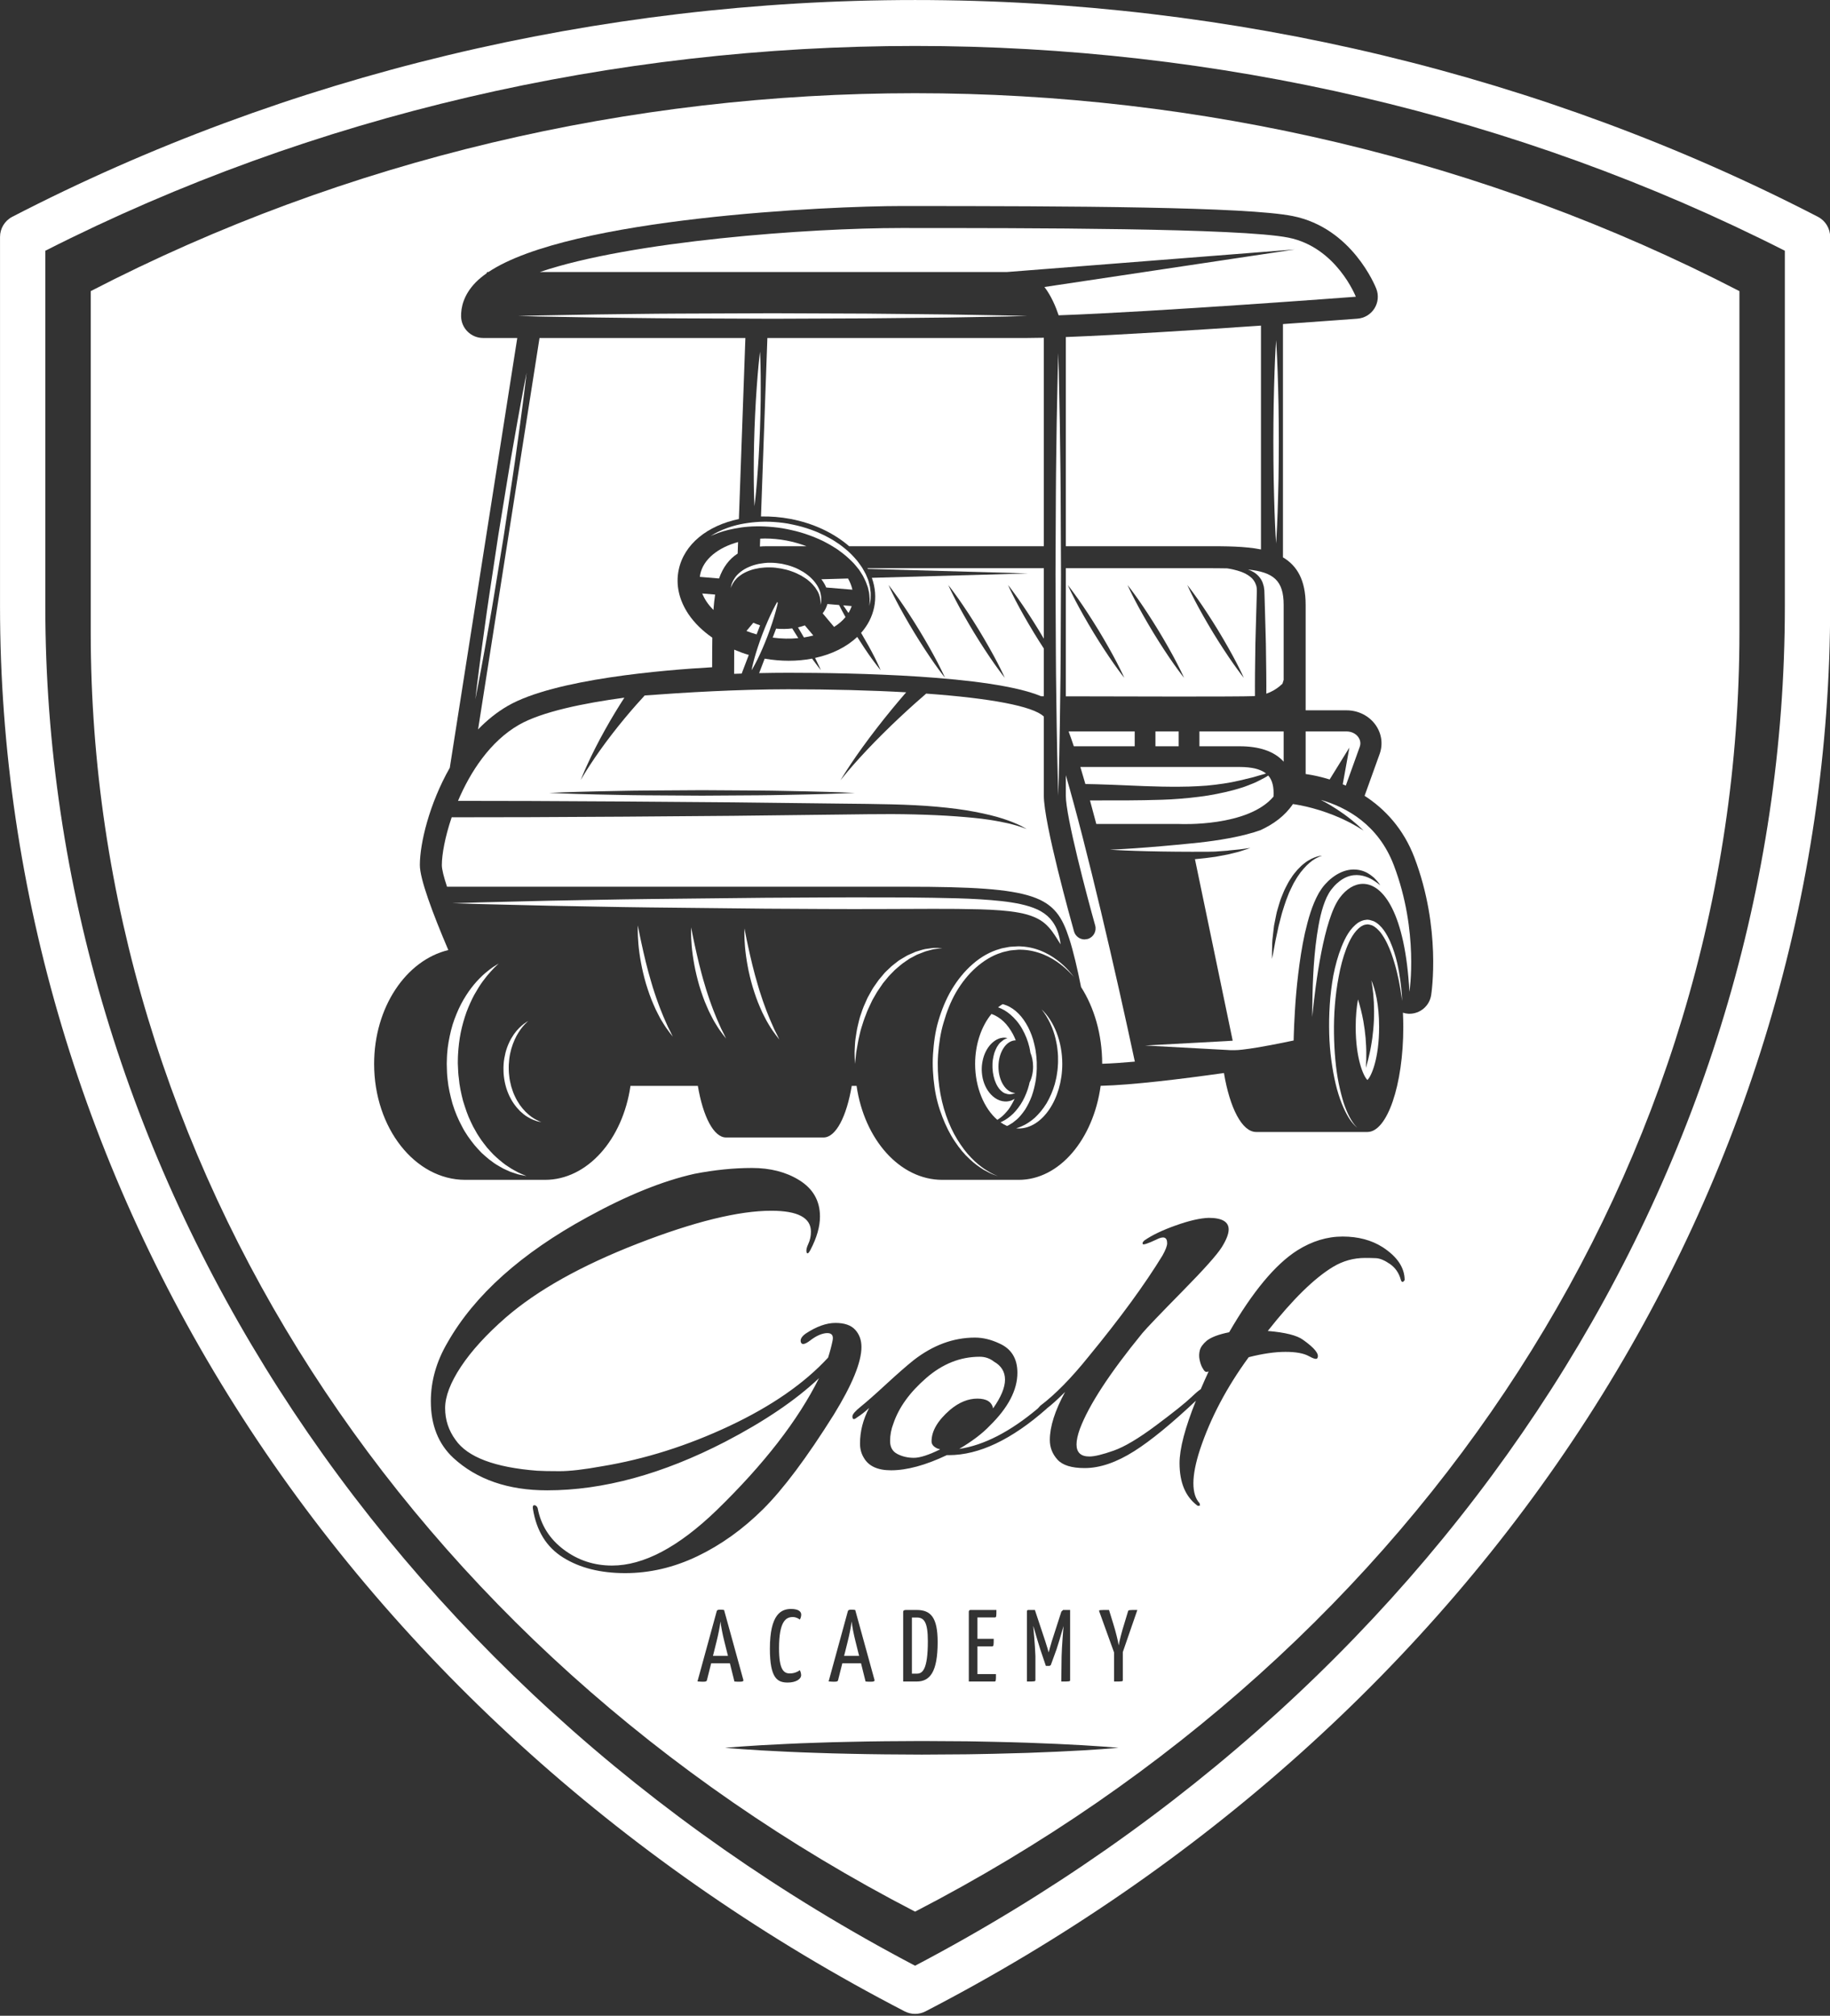 <?xml version="1.0" encoding="UTF-8" standalone="no"?>
<!DOCTYPE svg PUBLIC "-//W3C//DTD SVG 1.1//EN" "http://www.w3.org/Graphics/SVG/1.1/DTD/svg11.dtd">
<svg width="100%" height="100%" viewBox="0 0 473 521" version="1.1" xmlns="http://www.w3.org/2000/svg" xmlns:xlink="http://www.w3.org/1999/xlink" xml:space="preserve" xmlns:serif="http://www.serif.com/" style="fill-rule:evenodd;clip-rule:evenodd;stroke-linejoin:round;stroke-miterlimit:1.414;">
    <rect x="0" y="0" width="473" height="521" fill="#333333" stroke="none"/>
    <g transform="matrix(1,0,0,1,-74.975,-68.121)">
        <g transform="matrix(4.167,0,0,4.167,0,0)">
            <path d="M79.591,103.704C80.083,103.005 80.331,102.411 80.331,101.923C80.331,101.437 80.104,101.063 79.65,100.806C79.394,100.603 79.099,100.501 78.763,100.501C77.559,100.501 76.451,100.942 75.436,101.827C74.419,102.71 73.744,103.649 73.408,104.644C73.27,104.994 73.203,105.358 73.203,105.734C73.203,106.112 73.355,106.379 73.66,106.535C73.965,106.692 74.305,106.77 74.681,106.77C75.055,106.77 75.599,106.595 76.308,106.245L76.129,106.189C75.893,106.08 75.775,105.934 75.775,105.748C75.775,105.104 76.16,104.451 76.929,103.788C77.48,103.328 78.043,103.098 78.615,103.098C79.186,103.098 79.512,103.3 79.591,103.704Z" style="fill:white;fill-rule:nonzero;"/>
        </g>
        <g transform="matrix(4.167,0,0,4.167,0,0)">
            <path d="M92.329,50.227L92.827,50.227C94.031,50.227 95.21,50.227 96.208,50.428L96.208,36.544C92.332,36.811 87.414,37.126 84.103,37.253L84.103,50.228L91.775,50.228L92.329,50.227Z" style="fill:white;fill-rule:nonzero;"/>
        </g>
        <g transform="matrix(4.167,0,0,4.167,0,0)">
            <path d="M65.443,49.75C65.343,49.75 65.244,49.754 65.146,49.759L65.128,50.246C65.255,50.235 65.384,50.228 65.518,50.228L68.015,50.228C67.623,50.078 67.207,49.957 66.772,49.875C66.322,49.791 65.875,49.75 65.443,49.75Z" style="fill:white;fill-rule:nonzero;"/>
        </g>
        <g transform="matrix(4.167,0,0,4.167,0,0)">
            <path d="M63.748,50.684L63.773,49.969C62.534,50.311 61.618,51.031 61.424,51.978L61.404,52.129L62.593,52.229C62.837,51.534 63.223,51.018 63.748,50.684Z" style="fill:white;fill-rule:nonzero;"/>
        </g>
        <g transform="matrix(4.167,0,0,4.167,0,0)">
            <path d="M74.864,116.676L74.556,116.676L74.556,120.157L74.864,120.157C75.211,120.157 75.545,119.91 75.545,118.147C75.545,116.975 75.318,116.676 74.864,116.676Z" style="fill:white;fill-rule:nonzero;"/>
        </g>
        <g transform="matrix(4.167,0,0,4.167,0,0)">
            <path d="M47.646,61.591C48.194,61.025 48.807,60.523 49.492,60.128C52.393,58.457 59.205,57.901 62.165,57.735C62.166,57.056 62.168,56.45 62.177,55.901C61.576,55.482 61.067,54.992 60.699,54.444C60.111,53.569 59.9,52.622 60.088,51.705C60.417,50.095 61.881,48.944 63.824,48.541L64.227,37.311L51.458,37.311L47.646,61.591Z" style="fill:white;fill-rule:nonzero;"/>
        </g>
        <g transform="matrix(4.167,0,0,4.167,0,0)">
            <path d="M70.352,119.054L71.281,119.054L71.054,118.141C70.947,117.716 70.847,117.222 70.82,116.918C70.78,117.222 70.686,117.716 70.579,118.141L70.352,119.054Z" style="fill:white;fill-rule:nonzero;"/>
        </g>
        <g transform="matrix(4.167,0,0,4.167,0,0)">
            <path d="M82.739,37.297C82.358,37.306 82.014,37.311 81.716,37.311L65.591,37.311L65.195,48.383C65.784,48.369 66.398,48.417 67.024,48.535C68.44,48.801 69.718,49.409 70.663,50.228L82.739,50.228L82.739,37.297Z" style="fill:white;fill-rule:nonzero;"/>
        </g>
        <g transform="matrix(4.167,0,0,4.167,0,0)">
            <path d="M45.801,75.276C44.809,72.949 44.035,70.861 44.035,70.005C44.035,68.655 44.622,66.202 45.892,63.97L50.078,37.311L47.957,37.311C47.215,37.311 46.609,36.718 46.593,35.977C46.582,35.446 46.73,34.648 47.503,33.858C47.693,33.665 47.918,33.479 48.172,33.301L48.212,33.219L48.292,33.219C53.343,29.842 69.542,29.127 73.873,29.127C84.596,29.127 95.305,29.175 98.181,29.75C101.855,30.485 103.303,34.105 103.362,34.259C103.519,34.662 103.476,35.115 103.245,35.481C103.015,35.846 102.625,36.081 102.194,36.114C101.977,36.13 100.119,36.27 97.572,36.449L97.572,50.918C98.437,51.43 98.979,52.317 98.979,53.865L98.979,60.406L101.519,60.406C102.245,60.406 102.919,60.748 103.321,61.319C103.696,61.853 103.786,62.507 103.568,63.115L102.635,65.709C103.929,66.546 105.059,67.784 105.725,69.535C107.397,73.938 106.789,77.911 106.763,78.078C106.656,78.743 106.082,79.227 105.416,79.227L105.344,79.225C105.228,79.219 105.119,79.194 105.013,79.161C105.026,79.452 105.036,79.746 105.036,80.048C105.036,83.645 104.039,86.56 102.81,86.56L95.91,86.56C95.031,86.56 94.273,85.066 93.911,82.902C91.234,83.281 88.2,83.649 86.264,83.697C85.806,87.018 83.706,89.529 81.18,89.529L76.444,89.529C73.802,89.529 71.605,87.021 71.124,83.702L70.824,83.702C70.506,85.595 69.843,86.901 69.073,86.901L63.03,86.901C62.26,86.901 61.597,85.595 61.279,83.702L57.099,83.702C56.62,87.021 54.429,89.529 51.795,89.529L46.854,89.529C43.731,89.529 41.199,86.31 41.199,82.338C41.199,78.824 43.182,75.904 45.801,75.276ZM105.017,95.862C104.947,95.862 104.902,95.817 104.882,95.724C104.764,95.301 104.539,94.976 104.203,94.744C103.867,94.514 103.577,94.394 103.331,94.386C103.084,94.375 102.861,94.372 102.665,94.372C101.956,94.372 101.294,94.557 100.683,94.923C99.519,95.624 98.168,96.948 96.63,98.901C97.714,98.992 98.445,99.175 98.819,99.452C99.547,99.969 99.844,100.344 99.706,100.585C99.667,100.676 99.488,100.635 99.173,100.461C98.857,100.286 98.376,100.198 97.725,100.198C97.074,100.198 96.313,100.308 95.447,100.529C94.086,102.389 93.08,104.294 92.429,106.245C92.152,107.093 92.016,107.793 92.016,108.344C92.016,108.897 92.144,109.312 92.4,109.586L92.429,109.725L92.311,109.753L92.252,109.725C91.522,109.173 91.157,108.299 91.157,107.101C91.157,106.204 91.496,104.914 92.172,103.229C90.651,104.66 89.374,105.706 88.347,106.356C87.242,107.056 86.217,107.406 85.272,107.406C84.462,107.406 83.9,107.231 83.585,106.881C83.268,106.531 83.111,106.127 83.111,105.665C83.111,104.837 83.427,103.843 84.057,102.684C83.579,103.161 83.202,103.501 82.924,103.707L82.904,103.733C80.734,105.646 78.714,106.604 76.841,106.604L76.721,106.604C75.401,107.231 74.246,107.544 73.262,107.544C72.432,107.544 71.871,107.286 71.576,106.77C71.417,106.513 71.337,106.218 71.337,105.887C71.337,105.132 71.524,104.396 71.901,103.678C71.643,103.916 71.397,104.109 71.161,104.258C70.963,104.422 70.866,104.404 70.866,104.203C70.866,104.072 71.039,103.871 71.382,103.595C71.728,103.318 72.255,102.854 72.964,102.199C73.674,101.546 74.238,101.054 74.651,100.723C75.855,99.784 77.126,99.313 78.466,99.313C78.96,99.313 79.463,99.434 79.975,99.674C80.726,100.005 81.1,100.613 81.1,101.496C81.1,102.563 80.528,103.66 79.383,104.782C78.93,105.26 78.299,105.74 77.49,106.218C79.025,105.99 80.651,105.15 82.364,103.712L82.52,103.54C83.447,102.84 84.441,101.827 85.507,100.501C87.46,98.128 88.987,96.037 90.092,94.233C90.289,93.883 90.389,93.625 90.389,93.46C90.389,93.074 90.161,93 89.707,93.239C89.195,93.478 88.918,93.57 88.879,93.515C88.839,93.46 88.869,93.387 88.969,93.293C89.441,92.962 90.092,92.651 90.921,92.356C91.749,92.061 92.429,91.904 92.961,91.886C93.789,91.886 94.204,92.126 94.204,92.604C94.204,92.881 94.062,93.249 93.775,93.708C93.488,94.168 92.67,95.085 91.32,96.456C89.97,97.829 89.146,98.689 88.849,99.039C86.819,101.524 85.528,103.503 84.975,104.976C84.836,105.362 84.767,105.683 84.767,105.941C84.767,106.438 85.033,106.688 85.566,106.688C85.881,106.688 86.38,106.568 87.061,106.328C87.741,106.09 88.623,105.565 89.707,104.754C90.792,103.944 91.522,103.36 91.898,103.001C92.164,102.746 92.354,102.586 92.471,102.516C92.623,102.162 92.783,101.797 92.961,101.412C92.862,101.451 92.789,101.451 92.74,101.412C92.691,101.376 92.632,101.294 92.563,101.164C92.494,101.036 92.439,100.875 92.4,100.68C92.359,100.487 92.366,100.294 92.415,100.1C92.463,99.908 92.607,99.71 92.843,99.507C93.12,99.288 93.584,99.112 94.234,98.982C95.693,96.46 97.102,94.768 98.463,93.902C99.37,93.332 100.308,93.045 101.274,93.045C102.24,93.045 103.068,93.267 103.76,93.708C104.666,94.298 105.12,94.979 105.12,95.752L105.017,95.862ZM87.638,118.819L87.638,120.544C87.638,120.645 87.645,120.645 87.096,120.645L87.096,118.845L86.174,116.29C86.147,116.207 86.161,116.207 86.782,116.207L87.05,117.076C87.183,117.488 87.364,118.223 87.384,118.407C87.404,118.223 87.591,117.481 87.725,117.076L87.959,116.302C87.985,116.207 87.992,116.207 88.54,116.207L87.638,118.819ZM83.527,118.648L83.172,119.624L83.099,119.675L82.865,119.675L82.518,118.648C82.471,118.515 82.231,117.704 82.09,117.215L82.083,117.222C82.083,117.222 82.197,118.401 82.217,119.067L82.217,120.544C82.217,120.645 82.19,120.645 81.689,120.645L81.689,116.309C81.689,116.214 81.736,116.207 81.796,116.207L82.184,116.207L82.825,118.135C82.912,118.388 83.039,118.838 83.039,118.838C83.039,118.838 83.159,118.388 83.232,118.154L83.827,116.309L83.934,116.207L84.369,116.207L84.369,120.544C84.369,120.645 84.369,120.645 83.821,120.645L83.841,119.092C83.854,118.483 83.948,117.368 83.961,117.203C83.827,117.685 83.58,118.509 83.527,118.648ZM79.63,117.995C79.63,118.382 79.63,118.464 79.529,118.464L78.621,118.464L78.621,120.183L79.77,120.183C79.77,120.613 79.77,120.645 79.663,120.645L78.086,120.645L78.086,116.309C78.086,116.309 78.086,116.207 78.193,116.207L79.797,116.207C79.797,116.62 79.797,116.67 79.696,116.67L78.621,116.67L78.621,117.995L79.63,117.995ZM74.015,120.645L74.015,116.328C74.015,116.252 74.055,116.207 74.195,116.207L74.851,116.207C75.719,116.207 76.153,116.658 76.153,118.198C76.153,120.062 75.672,120.645 74.851,120.645L74.015,120.645ZM83.556,124.998C82.412,125.053 81.078,125.098 79.648,125.128C78.933,125.138 78.194,125.163 77.444,125.163C76.693,125.168 75.931,125.173 75.168,125.178C74.405,125.172 73.643,125.168 72.892,125.163C72.142,125.161 71.403,125.138 70.688,125.127C69.973,125.117 69.282,125.09 68.627,125.07C67.972,125.052 67.352,125.023 66.78,124.998C64.492,124.897 62.967,124.756 62.967,124.756C62.967,124.756 64.492,124.616 66.78,124.516C67.352,124.49 67.972,124.461 68.627,124.443C69.282,124.423 69.973,124.396 70.688,124.387C71.403,124.376 72.142,124.352 72.892,124.35C73.643,124.345 74.405,124.34 75.168,124.336C75.931,124.34 76.693,124.345 77.444,124.35C78.194,124.35 78.933,124.375 79.648,124.386C81.078,124.415 82.412,124.461 83.556,124.515C85.844,124.615 87.369,124.756 87.369,124.756C87.369,124.756 85.844,124.898 83.556,124.998ZM61.843,120.557C61.823,120.626 61.803,120.658 61.589,120.658C61.522,120.658 61.382,120.651 61.255,120.639L62.451,116.277C62.464,116.214 62.538,116.188 62.651,116.188C62.745,116.188 62.838,116.194 62.905,116.207L64.102,120.55C64.115,120.62 64.082,120.658 63.868,120.658C63.794,120.658 63.687,120.658 63.547,120.645L63.266,119.517L62.104,119.517L61.843,120.557ZM66.983,120.144C67.244,120.144 67.484,120.043 67.605,119.941C67.645,120.024 67.685,120.144 67.685,120.252C67.685,120.499 67.351,120.709 66.856,120.709C66.221,120.709 65.747,120.461 65.747,118.61C65.747,116.442 66.468,116.144 67.063,116.144C67.558,116.144 67.691,116.335 67.691,116.493C67.691,116.613 67.651,116.727 67.605,116.803C67.538,116.753 67.377,116.645 67.17,116.645C66.742,116.645 66.314,116.905 66.314,118.585C66.314,119.878 66.588,120.144 66.983,120.144ZM70.787,116.188C70.88,116.188 70.974,116.194 71.04,116.207L72.237,120.55C72.25,120.62 72.216,120.658 72.002,120.658C71.929,120.658 71.822,120.658 71.682,120.645L71.401,119.517L70.239,119.517L69.978,120.557C69.958,120.626 69.938,120.658 69.724,120.658C69.657,120.658 69.517,120.651 69.39,120.639L70.585,116.277C70.599,116.214 70.673,116.188 70.787,116.188ZM56.771,113.922C55.242,113.922 53.96,113.601 52.925,112.956C51.89,112.312 51.263,111.299 51.046,109.918C51.027,109.771 51.062,109.702 51.149,109.711C51.239,109.721 51.302,109.779 51.343,109.891C51.54,110.941 52.077,111.797 52.954,112.458C53.832,113.121 54.833,113.453 55.958,113.453C57.91,113.453 60.068,112.312 62.435,110.03C65.375,107.174 67.494,104.44 68.795,101.827C67.355,103.19 65.413,104.506 62.968,105.777C59.082,107.782 55.404,108.787 51.935,108.787C49.508,108.787 47.566,108.114 46.106,106.77C45.18,105.905 44.716,104.735 44.716,103.263C44.716,102.012 45.06,100.796 45.752,99.619C47.428,96.674 50.326,94.077 54.448,91.831C56.893,90.487 59.102,89.594 61.075,89.153C62.317,88.913 63.505,88.792 64.638,88.792C65.773,88.792 66.743,89.041 67.553,89.539C68.421,90.072 68.854,90.829 68.854,91.803C68.854,92.429 68.657,93.119 68.262,93.875C68.145,94.095 68.065,94.145 68.026,94.026C67.986,93.906 68.021,93.733 68.13,93.501C68.238,93.271 68.293,93.019 68.293,92.742C68.293,91.876 67.473,91.445 65.836,91.445C63.806,91.445 61.04,92.126 57.54,93.487C54.04,94.85 51.312,96.379 49.36,98.071C48.158,99.121 47.231,100.139 46.58,101.123C45.929,102.108 45.603,102.964 45.603,103.69C45.603,104.418 45.821,105.077 46.254,105.665C47.002,106.733 48.69,107.367 51.312,107.571C51.609,107.589 52.071,107.599 52.704,107.599C53.334,107.599 54.212,107.498 55.335,107.294C57.998,106.853 60.631,106.021 63.235,104.796C65.836,103.572 67.878,102.159 69.356,100.556C69.475,100.188 69.568,99.834 69.637,99.495C69.707,99.153 69.564,99.002 69.21,99.039C68.913,99.076 68.598,99.222 68.262,99.48C67.927,99.739 67.73,99.779 67.67,99.604C67.611,99.43 67.711,99.25 67.967,99.066C68.637,98.624 69.253,98.403 69.816,98.403C70.377,98.403 70.786,98.547 71.043,98.832C71.299,99.117 71.427,99.47 71.427,99.895C71.427,100.832 70.856,102.232 69.712,104.091C68.037,106.761 66.572,108.718 65.319,109.961C64.066,111.203 62.712,112.173 61.252,112.873C59.792,113.573 58.298,113.922 56.771,113.922ZM23.62,34.405L23.62,55.566C23.62,88.302 43.112,118.551 74.753,134.919C106.394,118.551 125.886,88.302 125.886,55.566L125.886,34.405C94.245,18.037 55.261,18.037 23.62,34.405Z" style="fill:white;fill-rule:nonzero;"/>
        </g>
        <g transform="matrix(4.167,0,0,4.167,0,0)">
            <path d="M62.685,116.918C62.645,117.222 62.551,117.716 62.444,118.141L62.217,119.054L63.146,119.054L62.918,118.141C62.812,117.716 62.712,117.222 62.685,116.918Z" style="fill:white;fill-rule:nonzero;"/>
        </g>
        <g transform="matrix(4.167,0,0,4.167,0,0)">
            <path d="M62.351,53.227L61.551,53.16C61.632,53.36 61.733,53.537 61.831,53.683C61.949,53.858 62.091,54.023 62.245,54.183C62.271,53.832 62.306,53.516 62.351,53.227Z" style="fill:white;fill-rule:nonzero;"/>
        </g>
        <g transform="matrix(4.167,0,0,4.167,0,0)">
            <path d="M55.054,36.043C56.535,36.057 58.263,36.089 60.115,36.095C61.966,36.102 63.941,36.11 65.916,36.118C67.891,36.11 69.866,36.102 71.718,36.095C73.569,36.076 75.297,36.058 76.778,36.043C78.26,36.017 79.494,35.996 80.358,35.98C81.222,35.959 81.716,35.947 81.716,35.947C81.716,35.947 81.222,35.935 80.358,35.914C79.494,35.899 78.26,35.877 76.778,35.852C75.297,35.836 73.569,35.818 71.718,35.8C69.866,35.792 67.891,35.785 65.916,35.777C63.941,35.785 61.966,35.792 60.115,35.799C58.263,35.805 56.535,35.837 55.054,35.851C53.573,35.877 52.338,35.899 51.474,35.914C50.61,35.935 50.117,35.947 50.117,35.947C50.117,35.947 50.61,35.959 51.474,35.98C52.338,35.996 53.573,36.017 55.054,36.043Z" style="fill:white;fill-rule:nonzero;"/>
        </g>
        <g transform="matrix(4.167,0,0,4.167,0,0)">
            <path d="M63.543,52.394L63.668,52.246C63.761,52.143 63.888,52.049 64.029,51.956C64.173,51.868 64.339,51.787 64.523,51.724C64.705,51.655 64.908,51.616 65.116,51.579C65.326,51.55 65.546,51.536 65.769,51.542C65.993,51.542 66.209,51.572 66.446,51.612C66.66,51.653 66.888,51.707 67.095,51.786C67.307,51.857 67.505,51.952 67.692,52.053C67.873,52.163 68.048,52.271 68.192,52.402C68.341,52.527 68.463,52.665 68.565,52.799C68.66,52.938 68.743,53.073 68.789,53.204L68.848,53.389L68.877,53.552C68.904,53.751 68.876,53.874 68.884,53.873L68.902,53.79C68.916,53.736 68.935,53.658 68.935,53.551L68.928,53.375L68.894,53.171C68.865,53.024 68.798,52.867 68.708,52.707C68.613,52.55 68.495,52.386 68.343,52.24C68.197,52.087 68.018,51.954 67.827,51.828C67.629,51.713 67.422,51.595 67.195,51.516C66.969,51.428 66.739,51.369 66.491,51.318C66.265,51.282 66.012,51.251 65.772,51.254C65.532,51.248 65.296,51.282 65.071,51.32C64.847,51.368 64.633,51.428 64.441,51.517C64.247,51.598 64.076,51.704 63.931,51.816C63.787,51.931 63.666,52.051 63.583,52.175L63.473,52.351L63.399,52.509C63.357,52.606 63.344,52.687 63.335,52.743L63.32,52.826C63.327,52.829 63.348,52.708 63.452,52.534L63.543,52.394Z" style="fill:white;fill-rule:nonzero;"/>
        </g>
        <g transform="matrix(4.167,0,0,4.167,0,0)">
            <path d="M64.438,56.971C64.126,56.879 63.825,56.768 63.533,56.644C63.53,57.104 63.529,57.604 63.529,58.143C63.685,58.138 63.841,58.132 63.997,58.127L64.438,56.971Z" style="fill:white;fill-rule:nonzero;"/>
        </g>
        <g transform="matrix(4.167,0,0,4.167,0,0)">
            <path d="M65.139,55.133C64.993,55.086 64.853,55.033 64.719,54.975L64.292,55.486C64.496,55.564 64.707,55.636 64.924,55.696L65.139,55.133Z" style="fill:white;fill-rule:nonzero;"/>
        </g>
        <g transform="matrix(4.167,0,0,4.167,0,0)">
            <path d="M91.15,67.456L91.168,67.457L91.182,67.457C91.229,67.459 95.399,67.645 96.986,65.756C97.02,65.16 96.913,64.732 96.658,64.45L96.648,64.456C96.508,64.553 96.327,64.649 96.115,64.753C95.906,64.866 95.661,64.97 95.387,65.07C95.117,65.181 94.813,65.263 94.492,65.356C94.169,65.439 93.826,65.524 93.469,65.591C93.29,65.623 93.108,65.656 92.924,65.69C92.739,65.716 92.551,65.742 92.362,65.769C91.984,65.817 91.599,65.858 91.214,65.888C90.443,65.956 89.675,65.964 88.956,65.981C88.238,65.992 87.57,65.997 87,65.993C86.416,65.994 85.935,65.995 85.602,65.996C85.731,66.468 85.863,66.956 85.994,67.456L91.15,67.456Z" style="fill:white;fill-rule:nonzero;"/>
        </g>
        <g transform="matrix(4.167,0,0,4.167,0,0)">
            <path d="M98.311,31.82L82.777,34.149C83.206,34.707 83.491,35.403 83.658,35.905C89.672,35.693 102.091,34.753 102.091,34.753C102.091,34.753 100.897,31.685 97.913,31.088C94.93,30.491 81.716,30.491 73.873,30.491C68.203,30.491 57.145,31.293 51.482,33.219C58.869,33.219 76.512,33.219 80.464,33.219L98.311,31.82Z" style="fill:white;fill-rule:nonzero;"/>
        </g>
        <g transform="matrix(4.167,0,0,4.167,0,0)">
            <rect x="89.662" y="61.716" width="1.442" height="0.92" style="fill:white;"/>
        </g>
        <g transform="matrix(4.167,0,0,4.167,0,0)">
            <path d="M83.667,39.422C83.646,38.672 83.634,38.243 83.634,38.243C83.634,38.243 83.622,38.672 83.601,39.422C83.586,40.173 83.564,41.246 83.538,42.533C83.524,43.82 83.493,45.321 83.486,46.93C83.479,48.539 83.471,50.255 83.463,51.971C83.471,53.687 83.479,55.403 83.486,57.012C83.492,58.621 83.524,60.122 83.538,61.409C83.553,62.696 83.587,63.769 83.601,64.52C83.622,65.27 83.634,65.7 83.634,65.7C83.634,65.7 83.646,65.27 83.667,64.52C83.681,63.769 83.715,62.696 83.73,61.409C83.744,60.122 83.776,58.621 83.782,57.012C83.789,55.403 83.796,53.687 83.804,51.971C83.796,50.255 83.789,48.539 83.782,46.93C83.775,45.321 83.744,43.82 83.73,42.533C83.704,41.246 83.682,40.173 83.667,39.422Z" style="fill:white;fill-rule:nonzero;"/>
        </g>
        <g transform="matrix(4.167,0,0,4.167,0,0)">
            <path d="M87.019,65.025C87.588,65.049 88.253,65.077 88.965,65.106C89.675,65.133 90.43,65.151 91.181,65.144C91.558,65.143 91.933,65.131 92.301,65.111C92.485,65.099 92.668,65.087 92.848,65.076C93.028,65.056 93.205,65.038 93.379,65.019C93.728,64.98 94.062,64.923 94.378,64.867C94.691,64.797 94.992,64.744 95.262,64.668C95.398,64.632 95.53,64.604 95.656,64.574C95.779,64.538 95.896,64.504 96.006,64.473C96.204,64.418 96.377,64.372 96.524,64.324C96.186,64.056 95.636,63.92 94.885,63.92L85.005,63.92C85.107,64.258 85.211,64.61 85.316,64.977C85.614,64.981 86.218,64.993 87.019,65.025Z" style="fill:white;fill-rule:nonzero;"/>
        </g>
        <g transform="matrix(4.167,0,0,4.167,0,0)">
            <path d="M88.376,62.636L88.376,61.716L84.276,61.716C84.38,61.996 84.488,62.303 84.599,62.636L88.376,62.636Z" style="fill:white;fill-rule:nonzero;"/>
        </g>
        <g transform="matrix(4.167,0,0,4.167,0,0)">
            <path d="M64.791,47.746C64.791,47.746 64.809,47.597 64.839,47.335C64.862,47.074 64.91,46.7 64.941,46.251C64.972,45.802 65.019,45.279 65.05,44.718C65.085,44.156 65.108,43.557 65.133,42.958C65.151,42.358 65.17,41.759 65.175,41.197C65.185,40.635 65.175,40.109 65.176,39.659C65.177,39.209 65.157,38.833 65.153,38.571C65.141,38.308 65.134,38.158 65.134,38.158C65.134,38.158 65.117,38.307 65.087,38.568C65.064,38.83 65.017,39.204 64.985,39.652C64.954,40.102 64.907,40.624 64.877,41.186C64.842,41.748 64.818,42.347 64.793,42.946C64.774,43.545 64.755,44.145 64.75,44.707C64.74,45.269 64.75,45.794 64.749,46.245C64.748,46.694 64.768,47.07 64.773,47.333C64.784,47.596 64.791,47.746 64.791,47.746Z" style="fill:white;fill-rule:nonzero;"/>
        </g>
        <g transform="matrix(4.167,0,0,4.167,0,0)">
            <path d="M62.543,49.329C62.386,49.407 62.266,49.474 62.187,49.524L62.064,49.598C62.064,49.598 62.245,49.512 62.57,49.394C62.733,49.337 62.933,49.272 63.167,49.216C63.399,49.159 63.666,49.111 63.956,49.065C64.539,48.981 65.227,48.969 65.956,49.041C66.138,49.058 66.321,49.083 66.505,49.111C66.695,49.146 66.882,49.177 67.067,49.223C67.442,49.303 67.817,49.411 68.182,49.545C68.365,49.612 68.548,49.676 68.723,49.76C68.901,49.836 69.076,49.916 69.242,50.011C69.413,50.098 69.576,50.194 69.732,50.295C69.896,50.389 70.042,50.501 70.188,50.609C70.478,50.827 70.736,51.065 70.965,51.306C71.075,51.431 71.174,51.558 71.273,51.68C71.356,51.811 71.445,51.935 71.516,52.061C71.579,52.191 71.647,52.313 71.698,52.435C71.742,52.559 71.792,52.676 71.827,52.789C71.853,52.905 71.877,53.014 71.9,53.114C71.918,53.215 71.918,53.309 71.926,53.394C71.949,53.564 71.924,53.704 71.923,53.796C71.918,53.889 71.915,53.939 71.915,53.939C71.915,53.939 71.924,53.89 71.942,53.798C71.954,53.706 72.003,53.576 71.997,53.397C71.997,53.309 72.006,53.209 71.999,53.103C71.986,52.997 71.972,52.881 71.958,52.759C71.933,52.637 71.895,52.511 71.861,52.375C71.821,52.241 71.753,52.11 71.697,51.967C71.63,51.83 71.545,51.694 71.465,51.549C71.37,51.415 71.273,51.274 71.166,51.135C70.94,50.867 70.686,50.595 70.385,50.359C70.235,50.241 70.084,50.117 69.917,50.014C69.755,49.901 69.587,49.795 69.409,49.704C69.235,49.603 69.053,49.517 68.868,49.435C68.686,49.345 68.495,49.276 68.305,49.205C67.923,49.067 67.531,48.959 67.14,48.88C66.945,48.833 66.748,48.805 66.56,48.778C66.363,48.754 66.17,48.734 65.981,48.723C65.223,48.669 64.513,48.746 63.921,48.864C63.328,48.987 62.858,49.179 62.543,49.329Z" style="fill:white;fill-rule:nonzero;"/>
        </g>
        <g transform="matrix(4.167,0,0,4.167,0,0)">
            <path d="M80.139,58.16C80.03,58.01 79.867,57.802 79.686,57.541C79.32,57.024 78.858,56.32 78.419,55.601C77.982,54.881 77.568,54.146 77.276,53.584C77.128,53.305 77.017,53.064 76.934,52.899C76.854,52.732 76.812,52.634 76.812,52.634C76.812,52.634 76.879,52.716 76.99,52.864C77.099,53.014 77.262,53.223 77.442,53.483C77.808,54 78.271,54.705 78.71,55.423C79.147,56.144 79.562,56.877 79.854,57.44C80.002,57.719 80.112,57.96 80.195,58.125C80.276,58.292 80.318,58.39 80.318,58.39C80.318,58.39 80.25,58.308 80.139,58.16ZM76.433,58.16C76.324,58.01 76.161,57.802 75.98,57.541C75.614,57.024 75.152,56.32 74.712,55.601C74.275,54.881 73.861,54.146 73.57,53.584C73.421,53.305 73.311,53.064 73.228,52.899C73.147,52.732 73.105,52.634 73.105,52.634C73.105,52.634 73.172,52.716 73.284,52.864C73.392,53.014 73.555,53.223 73.736,53.483C74.102,54 74.564,54.705 75.003,55.423C75.441,56.144 75.856,56.877 76.147,57.44C76.295,57.719 76.406,57.96 76.489,58.125C76.569,58.292 76.611,58.39 76.611,58.39C76.611,58.39 76.543,58.308 76.433,58.16ZM81.148,53.483C81.514,54 81.977,54.705 82.417,55.423C82.526,55.603 82.634,55.785 82.739,55.963L82.739,51.591C79.098,51.591 75.066,51.591 71.802,51.591L71.824,51.634L81.763,51.915L72.071,52.188C72.286,52.789 72.339,53.404 72.215,54.008C72.092,54.609 71.809,55.145 71.404,55.603C71.726,56.145 72.024,56.683 72.238,57.107C72.361,57.346 72.451,57.553 72.52,57.695C72.586,57.837 72.62,57.922 72.62,57.922C72.62,57.922 72.561,57.853 72.463,57.729C72.37,57.603 72.227,57.428 72.071,57.209C71.805,56.842 71.482,56.359 71.164,55.852C70.507,56.477 69.602,56.928 68.55,57.157C68.655,57.364 68.737,57.544 68.8,57.672C68.873,57.827 68.911,57.917 68.911,57.917C68.911,57.917 68.847,57.842 68.744,57.707C68.652,57.582 68.515,57.409 68.365,57.199C67.903,57.287 67.416,57.332 66.911,57.332C66.429,57.332 65.93,57.288 65.423,57.201L65.081,58.098C65.686,58.085 66.289,58.077 66.882,58.077C70.778,58.077 79.453,58.231 82.573,59.533L82.739,59.533L82.739,56.573C82.537,56.263 82.329,55.934 82.126,55.601C81.688,54.881 81.274,54.146 80.982,53.584C80.835,53.305 80.724,53.064 80.64,52.899C80.56,52.732 80.518,52.634 80.518,52.634C80.518,52.634 80.585,52.716 80.697,52.864C80.805,53.014 80.968,53.223 81.148,53.483Z" style="fill:white;fill-rule:nonzero;"/>
        </g>
        <g transform="matrix(4.167,0,0,4.167,0,0)">
            <path d="M65.603,55.8C65.81,55.254 65.991,54.698 66.106,54.273C66.167,54.057 66.21,53.875 66.237,53.748L66.202,53.681C66.138,53.793 66.038,53.973 65.924,54.204C65.728,54.598 65.494,55.133 65.284,55.679C65.077,56.225 64.896,56.78 64.78,57.205C64.662,57.628 64.612,57.922 64.612,57.922C64.612,57.922 64.769,57.669 64.963,57.275C65.16,56.881 65.394,56.345 65.603,55.8Z" style="fill:white;fill-rule:nonzero;"/>
        </g>
        <g transform="matrix(4.167,0,0,4.167,0,0)">
            <path d="M48.068,56.571C48.231,55.624 48.437,54.52 48.629,53.334C48.822,52.149 49.029,50.884 49.235,49.619C49.426,48.352 49.617,47.085 49.796,45.897C49.977,44.709 50.119,43.596 50.254,42.645C50.388,41.693 50.48,40.896 50.553,40.34C50.619,39.783 50.657,39.465 50.657,39.465C50.657,39.465 50.596,39.779 50.488,40.33C50.387,40.882 50.23,41.668 50.066,42.615C49.903,43.562 49.698,44.665 49.505,45.851C49.312,47.037 49.105,48.302 48.898,49.566C48.708,50.833 48.516,52.101 48.337,53.289C48.156,54.477 48.014,55.589 47.878,56.541C47.745,57.493 47.654,58.29 47.581,58.845C47.514,59.403 47.477,59.721 47.477,59.721C47.477,59.721 47.538,59.406 47.646,58.855C47.747,58.304 47.904,57.518 48.068,56.571Z" style="fill:white;fill-rule:nonzero;"/>
        </g>
        <g transform="matrix(4.167,0,0,4.167,0,0)">
            <path d="M69.314,53.812C69.257,54.022 69.158,54.216 69.021,54.39L69.729,55.233C70.01,55.057 70.248,54.852 70.437,54.623C70.287,54.353 70.151,54.098 70.037,53.873L69.314,53.812Z" style="fill:white;fill-rule:nonzero;"/>
        </g>
        <g transform="matrix(4.167,0,0,4.167,0,0)">
            <path d="M68.441,55.765L67.916,55.139C67.78,55.187 67.639,55.229 67.492,55.262C67.618,55.472 67.741,55.68 67.859,55.887C68.06,55.856 68.253,55.813 68.441,55.765Z" style="fill:white;fill-rule:nonzero;"/>
        </g>
        <g transform="matrix(4.167,0,0,4.167,0,0)">
            <path d="M67.132,55.324C66.815,55.365 66.479,55.371 66.133,55.337L65.92,55.896C66.466,55.969 67.002,55.977 67.509,55.928C67.391,55.743 67.272,55.555 67.156,55.364L67.132,55.324Z" style="fill:white;fill-rule:nonzero;"/>
        </g>
        <g transform="matrix(4.167,0,0,4.167,0,0)">
            <path d="M70.595,52.23L68.94,52.277C69.066,52.44 69.168,52.611 69.24,52.788L70.866,52.924C70.808,52.663 70.707,52.428 70.595,52.23Z" style="fill:white;fill-rule:nonzero;"/>
        </g>
        <g transform="matrix(4.167,0,0,4.167,0,0)">
            <path d="M70.82,53.939L70.295,53.895C70.398,54.041 70.507,54.198 70.621,54.368C70.705,54.231 70.771,54.088 70.82,53.939Z" style="fill:white;fill-rule:nonzero;"/>
        </g>
        <g transform="matrix(4.167,0,0,4.167,0,0)">
            <path d="M59.423,80.039C59.369,79.912 59.307,79.768 59.235,79.614C59.16,79.462 59.101,79.287 59.024,79.109C58.946,78.931 58.88,78.737 58.806,78.539C58.727,78.343 58.666,78.132 58.592,77.922C58.517,77.714 58.459,77.495 58.392,77.279C58.26,76.848 58.147,76.41 58.044,75.998C57.944,75.585 57.855,75.198 57.784,74.865C57.713,74.531 57.65,74.252 57.616,74.056C57.577,73.859 57.555,73.747 57.555,73.747C57.555,73.747 57.531,74.207 57.591,74.894C57.62,75.237 57.673,75.636 57.752,76.061C57.828,76.485 57.937,76.934 58.065,77.376C58.202,77.817 58.35,78.254 58.527,78.65C58.611,78.849 58.697,79.04 58.792,79.214C58.884,79.39 58.965,79.559 59.061,79.704C59.236,80.002 59.406,80.236 59.529,80.395C59.65,80.555 59.723,80.644 59.723,80.644C59.723,80.644 59.675,80.538 59.585,80.36C59.541,80.271 59.486,80.163 59.423,80.039Z" style="fill:white;fill-rule:nonzero;"/>
        </g>
        <g transform="matrix(4.167,0,0,4.167,0,0)">
            <path d="M81.583,85.164C81.737,84.916 81.877,84.637 81.992,84.328C82.102,84.015 82.185,83.677 82.243,83.323C82.261,83.143 82.29,82.963 82.294,82.778C82.301,82.686 82.306,82.593 82.301,82.499L82.301,82.239L82.28,81.919C82.274,81.807 82.255,81.738 82.247,81.645C82.231,81.476 82.186,81.278 82.144,81.1C82.064,80.732 81.927,80.384 81.767,80.063C81.601,79.746 81.405,79.457 81.177,79.227C80.95,78.995 80.696,78.819 80.43,78.711L80.228,78.641L80.181,78.631C80.085,78.689 79.992,78.753 79.902,78.827C80.16,78.92 80.41,79.062 80.629,79.247C80.931,79.498 81.196,79.809 81.393,80.162C81.593,80.513 81.746,80.895 81.84,81.289C81.867,81.403 81.888,81.523 81.907,81.645C82.011,81.896 82.073,82.192 82.073,82.511C82.073,82.882 81.989,83.219 81.853,83.494L81.824,83.63C81.731,83.996 81.59,84.334 81.427,84.638C81.259,84.941 81.055,85.201 80.845,85.416C80.627,85.626 80.401,85.79 80.182,85.897L80.05,85.957C80.181,86.049 80.316,86.126 80.456,86.186L80.554,86.142C80.631,86.095 80.715,86.044 80.807,85.988L81.073,85.774C81.253,85.614 81.42,85.4 81.583,85.164Z" style="fill:white;fill-rule:nonzero;"/>
        </g>
        <g transform="matrix(4.167,0,0,4.167,0,0)">
            <path d="M80.997,80.875C80.943,80.741 80.886,80.607 80.818,80.482C80.654,80.187 80.465,79.913 80.235,79.699C80.008,79.49 79.757,79.329 79.493,79.238C78.878,79.979 78.477,81.103 78.477,82.338C78.477,83.801 79.041,85.108 79.855,85.807L80.045,85.677C80.219,85.545 80.387,85.365 80.551,85.159C80.689,84.968 80.813,84.747 80.925,84.508L80.726,84.607L80.59,84.645L80.455,84.665C80.357,84.674 80.256,84.663 80.152,84.644C79.946,84.6 79.745,84.497 79.582,84.351C79.249,84.064 79.041,83.652 78.947,83.23C78.903,83.029 78.881,82.775 78.888,82.605C78.894,82.373 78.931,82.184 78.98,81.986C79.085,81.6 79.284,81.265 79.522,81.044C79.642,80.934 79.765,80.848 79.887,80.797C80.005,80.74 80.12,80.721 80.209,80.71C80.399,80.7 80.483,80.744 80.486,80.737L80.42,80.76L80.249,80.841L80.033,81.015C79.958,81.087 79.894,81.188 79.827,81.293C79.765,81.404 79.715,81.531 79.667,81.666C79.623,81.804 79.597,81.955 79.572,82.109C79.55,82.26 79.552,82.439 79.554,82.582C79.565,82.786 79.583,82.912 79.619,83.082C79.689,83.4 79.821,83.702 80.002,83.914C80.095,84.016 80.194,84.102 80.302,84.152L80.468,84.205L80.559,84.219L80.638,84.222C80.756,84.217 80.868,84.185 80.967,84.142C80.389,84.115 79.925,83.397 79.925,82.511C79.925,81.609 80.405,80.878 80.997,80.875Z" style="fill:white;fill-rule:nonzero;"/>
        </g>
        <g transform="matrix(4.167,0,0,4.167,0,0)">
            <path d="M83.967,76.234C83.743,76.026 83.451,75.791 83.079,75.574C82.707,75.363 82.249,75.171 81.719,75.09C81.587,75.072 81.451,75.053 81.312,75.049L81.207,75.044L81.181,75.042L81.148,75.044L81.096,75.047L80.888,75.058C80.748,75.063 80.605,75.071 80.455,75.107C80.308,75.141 80.149,75.153 80.006,75.208C79.411,75.373 78.832,75.704 78.33,76.144C77.824,76.583 77.386,77.125 77.025,77.724C76.667,78.326 76.4,78.988 76.199,79.666C75.997,80.346 75.91,81.053 75.864,81.745C75.822,82.441 75.865,83.118 75.96,83.779C76.049,84.435 76.224,85.055 76.443,85.619C76.661,86.184 76.918,86.7 77.214,87.138C77.505,87.579 77.818,87.953 78.137,88.24C78.445,88.538 78.757,88.748 79.016,88.91C79.283,89.06 79.5,89.165 79.655,89.216C79.808,89.273 79.889,89.304 79.889,89.304C79.889,89.304 79.81,89.268 79.662,89.199C79.511,89.138 79.307,89.014 79.051,88.853C78.805,88.68 78.511,88.457 78.226,88.15C77.931,87.852 77.648,87.471 77.377,87.035C76.835,86.16 76.423,85.008 76.252,83.736C76.168,83.107 76.133,82.434 76.181,81.763C76.234,81.093 76.326,80.412 76.526,79.759C76.713,79.104 76.963,78.465 77.299,77.885C77.638,77.308 78.05,76.787 78.523,76.367C78.998,75.949 79.525,75.617 80.08,75.445C80.214,75.387 80.354,75.375 80.488,75.337C80.619,75.298 80.762,75.286 80.903,75.276L81.111,75.258L81.163,75.253L81.181,75.251L81.206,75.252L81.305,75.253C81.437,75.252 81.566,75.267 81.692,75.279C82.71,75.408 83.466,75.9 83.923,76.283C84.157,76.476 84.325,76.645 84.438,76.762C84.548,76.882 84.607,76.946 84.607,76.946C84.607,76.946 84.553,76.878 84.452,76.75C84.346,76.626 84.193,76.44 83.967,76.234Z" style="fill:white;fill-rule:nonzero;"/>
        </g>
        <g transform="matrix(4.167,0,0,4.167,0,0)">
            <path d="M96.891,75.499C96.893,75.395 96.896,75.27 96.898,75.125C96.903,74.98 96.9,74.816 96.918,74.64C96.939,74.462 96.96,74.27 96.982,74.068C96.994,73.966 97.007,73.862 97.02,73.755C97.041,73.649 97.062,73.542 97.084,73.432C97.134,73.214 97.162,72.983 97.235,72.759C97.306,72.534 97.364,72.301 97.447,72.076C97.543,71.854 97.619,71.626 97.73,71.415C97.839,71.203 97.944,70.995 98.077,70.809C98.194,70.614 98.338,70.446 98.476,70.289C98.617,70.135 98.76,69.997 98.907,69.888C99.048,69.772 99.195,69.69 99.325,69.621C99.46,69.559 99.577,69.508 99.679,69.48C99.778,69.446 99.862,69.438 99.917,69.43L100.002,69.424C100.002,69.424 99.885,69.451 99.703,69.542C99.61,69.583 99.506,69.651 99.39,69.729C99.278,69.815 99.156,69.914 99.034,70.036L98.853,70.231L98.67,70.451C98.554,70.61 98.435,70.778 98.331,70.967C98.212,71.146 98.129,71.355 98.027,71.556C97.924,71.757 97.856,71.98 97.768,72.192C97.685,72.408 97.624,72.632 97.552,72.849C97.481,73.065 97.435,73.287 97.377,73.498C97.319,73.708 97.27,73.914 97.233,74.111C97.19,74.308 97.15,74.494 97.113,74.666C97.048,75.013 96.994,75.303 96.957,75.505C96.918,75.708 96.89,75.824 96.89,75.824C96.89,75.824 96.887,75.706 96.891,75.499ZM95.302,68.104C94.406,68.338 93.164,68.54 91.904,68.658C90.638,68.787 89.372,68.895 88.419,68.961C87.467,69.028 86.831,69.05 86.831,69.05C86.831,69.05 87.466,69.093 88.422,69.124C89.378,69.156 90.654,69.178 91.929,69.179C92.053,69.18 92.177,69.179 92.301,69.178C92.66,69.182 93.016,69.18 93.356,69.168C93.62,69.148 93.876,69.13 94.119,69.112L94.242,69.095C94.688,69.059 95.105,69.012 95.476,68.953L95.554,68.939L95.396,68.997C95.229,69.051 95.041,69.111 94.835,69.178C94.625,69.23 94.397,69.287 94.156,69.346C93.912,69.392 93.655,69.44 93.389,69.49C92.981,69.55 92.55,69.6 92.113,69.639L94.454,80.897C94.329,80.909 94.2,80.918 94.056,80.923C91.537,81.06 89.019,81.196 89.019,81.196C89.019,81.196 91.537,81.333 94.056,81.47C94.354,81.495 94.728,81.494 95.041,81.453C95.36,81.419 95.665,81.369 95.961,81.322C96.552,81.224 97.096,81.118 97.563,81.024C97.812,80.974 98.036,80.927 98.234,80.885C98.236,80.803 98.238,80.708 98.241,80.599C98.252,80.215 98.274,79.668 98.315,79.013C98.354,78.358 98.418,77.594 98.516,76.777C98.614,75.961 98.742,75.09 98.933,74.227C99.134,73.366 99.368,72.5 99.795,71.74C99.908,71.552 100.029,71.371 100.178,71.206C100.301,71.07 100.464,70.906 100.624,70.788C100.941,70.541 101.3,70.367 101.656,70.306C102.012,70.244 102.349,70.297 102.613,70.402C102.88,70.506 103.069,70.665 103.219,70.789C103.361,70.925 103.458,71.042 103.518,71.126L103.609,71.255L103.483,71.16C103.408,71.093 103.281,71.013 103.125,70.915C102.813,70.73 102.304,70.526 101.734,70.675C101.453,70.748 101.171,70.912 100.919,71.142C100.789,71.257 100.689,71.374 100.562,71.536C100.459,71.67 100.37,71.831 100.287,71.998C99.967,72.686 99.803,73.529 99.679,74.364C99.435,76.045 99.403,77.767 99.388,79.051C99.387,79.18 99.387,79.3 99.387,79.42C99.59,77.355 100.102,73.365 101.096,72.03C101.503,71.484 102.01,71.169 102.533,71.169C103.797,71.169 105.154,73.011 105.415,77.863C105.415,77.863 106.013,74.133 104.45,70.02C103.488,67.49 101.505,66.416 99.92,65.961C100.115,66.063 100.31,66.17 100.503,66.286C100.787,66.454 101.061,66.636 101.311,66.814C101.438,66.899 101.554,66.994 101.665,67.078C101.778,67.162 101.88,67.246 101.973,67.326C102.162,67.48 102.31,67.618 102.413,67.716C102.516,67.812 102.575,67.867 102.575,67.867C102.575,67.867 102.506,67.825 102.386,67.751C102.267,67.676 102.096,67.57 101.883,67.458C101.778,67.399 101.664,67.337 101.539,67.279C101.415,67.22 101.288,67.152 101.15,67.094C100.877,66.972 100.583,66.853 100.285,66.749C99.689,66.537 99.08,66.379 98.622,66.293C98.455,66.26 98.308,66.237 98.19,66.22C97.696,66.954 96.974,67.475 96.172,67.841C95.946,67.922 95.652,68.014 95.302,68.104Z" style="fill:white;fill-rule:nonzero;"/>
        </g>
        <g transform="matrix(4.167,0,0,4.167,0,0)">
            <path d="M70.209,65.562C69.689,65.576 68.948,65.609 68.059,65.624C67.169,65.639 66.132,65.67 65.02,65.677C63.908,65.684 62.722,65.691 61.536,65.699C60.351,65.691 59.165,65.684 58.053,65.677C56.941,65.671 55.903,65.639 55.014,65.625C54.124,65.61 53.383,65.576 52.864,65.562C52.345,65.541 52.049,65.529 52.049,65.529C52.049,65.529 52.345,65.517 52.864,65.496C53.383,65.482 54.124,65.448 55.014,65.433C55.903,65.419 56.941,65.387 58.053,65.381C59.165,65.374 60.351,65.366 61.536,65.359C62.722,65.366 63.908,65.374 65.02,65.381C66.132,65.388 67.169,65.419 68.059,65.433C68.948,65.449 69.689,65.482 70.209,65.496C70.727,65.517 71.024,65.529 71.024,65.529C71.024,65.529 70.727,65.541 70.209,65.562ZM84.313,74.559C84.57,75.352 84.822,76.438 85.049,77.57C85.86,78.838 86.357,80.501 86.359,82.329C86.946,82.311 87.634,82.264 88.384,82.196C87.186,76.584 85.412,68.922 84.103,64.431L84.103,65.7C84.103,66.992 85.418,71.948 85.924,73.749C86.026,74.112 85.815,74.488 85.453,74.59L85.268,74.616C84.97,74.616 84.696,74.419 84.611,74.119C84.42,73.437 82.739,67.414 82.739,65.7L82.739,60.796L82.727,60.782C82.06,60.147 79.405,59.652 75.441,59.369C75.28,59.507 75.033,59.722 74.727,59.996C74.181,60.486 73.461,61.151 72.767,61.843C72.07,62.533 71.399,63.249 70.913,63.804C70.671,64.082 70.471,64.316 70.337,64.484C70.2,64.651 70.122,64.746 70.122,64.746C70.122,64.746 70.187,64.642 70.301,64.459C70.413,64.274 70.581,64.015 70.786,63.707C71.198,63.091 71.776,62.287 72.384,61.504C72.989,60.719 73.625,59.957 74.11,59.393L74.2,59.289C72.052,59.166 69.584,59.101 66.882,59.101C63.813,59.101 60.478,59.297 57.982,59.485C57.856,59.621 57.675,59.818 57.458,60.064C57.032,60.545 56.479,61.202 55.955,61.883C55.428,62.563 54.933,63.269 54.58,63.812C54.402,64.083 54.26,64.312 54.164,64.476C54.066,64.638 54.01,64.73 54.01,64.73C54.01,64.73 54.051,64.63 54.125,64.456C54.196,64.28 54.303,64.031 54.44,63.735C54.71,63.142 55.101,62.363 55.528,61.602C55.934,60.872 56.37,60.164 56.721,59.621C54.189,59.963 51.588,60.494 50.173,61.31C48.398,62.332 47.169,64.215 46.402,66.022C47.41,66.024 48.95,66.026 50.838,66.03C52.56,66.039 54.567,66.049 56.719,66.061C58.871,66.078 61.166,66.096 63.46,66.114C65.755,66.141 68.05,66.167 70.202,66.193C72.349,66.217 74.372,66.226 76.098,66.386C76.96,66.463 77.751,66.564 78.443,66.698C79.137,66.83 79.737,66.974 80.219,67.133C80.702,67.288 81.067,67.452 81.312,67.567C81.548,67.698 81.674,67.768 81.674,67.768C81.674,67.768 81.54,67.719 81.286,67.628C81.03,67.547 80.655,67.432 80.164,67.341C79.677,67.239 79.08,67.143 78.388,67.076C77.698,67.009 76.917,66.948 76.063,66.91C75.209,66.871 74.28,66.847 73.299,66.843C72.318,66.84 71.277,66.859 70.202,66.87C68.05,66.895 65.755,66.922 63.46,66.949C61.166,66.967 58.871,66.985 56.719,67.002C54.567,67.014 52.56,67.024 50.838,67.033C48.687,67.037 46.984,67.04 46.009,67.041C45.595,68.259 45.399,69.354 45.399,70.005C45.399,70.272 45.52,70.744 45.721,71.348C49.653,71.348 66.998,71.348 74.205,71.348C82.36,71.348 83.452,71.904 84.313,74.559Z" style="fill:white;fill-rule:nonzero;"/>
        </g>
        <g transform="matrix(4.167,0,0,4.167,0,0)">
            <path d="M76.444,75.147C76.444,75.147 76.288,75.145 76.015,75.143C75.878,75.134 75.714,75.171 75.522,75.194C75.325,75.209 75.12,75.282 74.891,75.35C74.774,75.377 74.665,75.439 74.546,75.488C74.431,75.544 74.3,75.584 74.186,75.66C74.068,75.729 73.946,75.801 73.822,75.874C73.7,75.95 73.589,76.048 73.469,76.138C73.347,76.226 73.235,76.329 73.126,76.437C73.018,76.547 72.893,76.645 72.798,76.77C72.697,76.891 72.596,77.012 72.494,77.133L72.219,77.524C72.125,77.653 72.051,77.794 71.974,77.932C71.901,78.073 71.812,78.205 71.754,78.35C71.621,78.633 71.502,78.916 71.413,79.2C71.306,79.478 71.251,79.76 71.187,80.023C71.123,80.287 71.1,80.543 71.058,80.775C71.023,81.008 71.022,81.226 71.009,81.416C70.994,81.606 71.005,81.773 71.007,81.91C71.018,82.182 71.024,82.338 71.024,82.338C71.024,82.338 71.042,82.183 71.073,81.913C71.088,81.777 71.097,81.613 71.136,81.428C71.173,81.242 71.2,81.032 71.248,80.806C71.305,80.582 71.346,80.335 71.428,80.084C71.509,79.833 71.585,79.566 71.696,79.302C71.789,79.03 71.922,78.767 72.049,78.495C72.107,78.356 72.194,78.231 72.266,78.098C72.34,77.967 72.413,77.833 72.504,77.711L72.76,77.336C72.856,77.219 72.951,77.103 73.045,76.988C73.135,76.868 73.249,76.772 73.347,76.664C73.447,76.557 73.548,76.455 73.661,76.368C73.771,76.279 73.874,76.184 73.983,76.102C74.095,76.024 74.205,75.948 74.312,75.874C74.416,75.792 74.535,75.747 74.641,75.685C74.751,75.63 74.851,75.562 74.96,75.528C75.174,75.452 75.365,75.354 75.546,75.318C75.727,75.274 75.882,75.216 76.02,75.208C76.29,75.169 76.444,75.147 76.444,75.147Z" style="fill:white;fill-rule:nonzero;"/>
        </g>
        <g transform="matrix(4.167,0,0,4.167,0,0)">
            <path d="M83.469,80.779C83.522,81.02 83.569,81.246 83.591,81.505C83.602,81.625 83.621,81.769 83.619,81.871L83.621,82.19C83.623,82.291 83.616,82.32 83.613,82.388L83.602,82.564C83.596,82.681 83.579,82.796 83.56,82.911C83.532,83.141 83.477,83.365 83.421,83.582C83.296,84.017 83.12,84.42 82.911,84.777C82.694,85.132 82.439,85.436 82.174,85.683C81.899,85.922 81.617,86.102 81.346,86.215C81.235,86.266 81.125,86.3 81.021,86.331L81.18,86.343C82.645,86.343 83.883,84.509 83.883,82.338C83.883,80.936 83.365,79.678 82.605,78.96C83.021,79.492 83.314,80.127 83.469,80.779Z" style="fill:white;fill-rule:nonzero;"/>
        </g>
        <g transform="matrix(4.167,0,0,4.167,0,0)">
            <path d="M45.753,83.281C45.804,83.814 45.925,84.315 46.062,84.813C46.215,85.305 46.409,85.775 46.644,86.205C46.863,86.644 47.148,87.027 47.428,87.376C47.57,87.549 47.724,87.705 47.867,87.858C48.027,87.997 48.174,88.136 48.327,88.257C48.486,88.371 48.629,88.491 48.781,88.582C48.935,88.67 49.077,88.76 49.216,88.832C49.359,88.897 49.492,88.958 49.616,89.015C49.741,89.064 49.862,89.099 49.967,89.135C50.175,89.215 50.355,89.229 50.469,89.258C50.585,89.281 50.647,89.293 50.647,89.293C50.647,89.293 50.588,89.268 50.48,89.221C50.372,89.171 50.21,89.116 50.02,89.006C49.925,88.953 49.817,88.901 49.706,88.832C49.598,88.761 49.481,88.684 49.355,88.602C49.114,88.424 48.856,88.21 48.594,87.956C48.465,87.827 48.343,87.681 48.211,87.538C48.094,87.38 47.96,87.228 47.843,87.057C47.732,86.881 47.603,86.712 47.504,86.517C47.45,86.422 47.397,86.326 47.342,86.23C47.293,86.13 47.245,86.029 47.195,85.927C46.994,85.522 46.854,85.075 46.713,84.624C46.595,84.168 46.49,83.687 46.452,83.218C46.418,82.99 46.407,82.739 46.398,82.487L46.39,82.3L46.392,82.132C46.396,82.013 46.394,81.893 46.402,81.774C46.429,81.3 46.482,80.834 46.572,80.389C46.664,79.945 46.786,79.522 46.926,79.129C47.072,78.738 47.237,78.378 47.409,78.053C47.589,77.735 47.766,77.446 47.945,77.205C48.123,76.962 48.292,76.759 48.439,76.6C48.585,76.44 48.706,76.314 48.795,76.236L48.926,76.111C48.926,76.111 48.873,76.144 48.772,76.206C48.669,76.266 48.523,76.357 48.346,76.496C48.168,76.633 47.958,76.806 47.742,77.032C47.52,77.253 47.292,77.525 47.068,77.842C46.849,78.161 46.629,78.522 46.444,78.928C46.262,79.334 46.087,79.775 45.971,80.25C45.856,80.723 45.758,81.221 45.726,81.734C45.716,81.861 45.715,81.99 45.71,82.119L45.704,82.325L45.709,82.512C45.714,82.76 45.72,83.011 45.753,83.281Z" style="fill:white;fill-rule:nonzero;"/>
        </g>
        <g transform="matrix(4.167,0,0,4.167,0,0)">
            <path d="M51.274,85.812C51.18,85.768 51.074,85.701 50.957,85.621C50.842,85.535 50.72,85.432 50.596,85.311C50.474,85.188 50.353,85.044 50.238,84.884C50.128,84.72 50.019,84.542 49.93,84.346C49.834,84.154 49.767,83.941 49.7,83.726C49.644,83.509 49.594,83.28 49.576,83.057C49.56,82.948 49.554,82.829 49.55,82.709L49.548,82.54L49.552,82.37C49.565,82.144 49.59,81.922 49.633,81.71C49.719,81.287 49.867,80.907 50.031,80.599C50.199,80.293 50.379,80.057 50.521,79.907L50.691,79.734L50.753,79.675L50.68,79.72L50.478,79.859C50.313,79.991 50.08,80.194 49.869,80.499C49.657,80.8 49.463,81.194 49.347,81.645C49.293,81.87 49.246,82.106 49.231,82.351C49.225,82.466 49.216,82.605 49.223,82.721C49.225,82.839 49.228,82.958 49.244,83.087C49.299,83.586 49.441,84.068 49.667,84.478C49.772,84.687 49.907,84.87 50.041,85.036L50.25,85.265L50.468,85.455C50.614,85.571 50.76,85.658 50.892,85.727C51.028,85.791 51.147,85.842 51.249,85.872C51.348,85.911 51.433,85.917 51.487,85.931L51.572,85.948L51.493,85.914C51.441,85.89 51.364,85.863 51.274,85.812Z" style="fill:white;fill-rule:nonzero;"/>
        </g>
        <g transform="matrix(4.167,0,0,4.167,0,0)">
            <path d="M66.037,80.227C65.982,80.099 65.92,79.956 65.848,79.802C65.773,79.65 65.714,79.474 65.637,79.296C65.559,79.119 65.494,78.924 65.419,78.727C65.34,78.53 65.279,78.32 65.206,78.11C65.13,77.901 65.072,77.683 65.005,77.467C64.873,77.035 64.761,76.597 64.657,76.186C64.557,75.773 64.469,75.386 64.397,75.052C64.327,74.719 64.263,74.44 64.229,74.243C64.19,74.046 64.168,73.934 64.168,73.934C64.168,73.934 64.144,74.394 64.204,75.082C64.233,75.425 64.287,75.824 64.365,76.249C64.441,76.673 64.55,77.121 64.679,77.564C64.814,78.004 64.963,78.442 65.14,78.837C65.224,79.037 65.31,79.227 65.405,79.402C65.498,79.578 65.579,79.746 65.674,79.892C65.85,80.19 66.019,80.423 66.142,80.582C66.264,80.743 66.336,80.831 66.336,80.831C66.336,80.831 66.289,80.726 66.199,80.547C66.154,80.458 66.099,80.351 66.037,80.227Z" style="fill:white;fill-rule:nonzero;"/>
        </g>
        <g transform="matrix(4.167,0,0,4.167,0,0)">
            <path d="M62.73,80.161C62.675,80.033 62.614,79.89 62.542,79.736C62.467,79.584 62.407,79.409 62.33,79.231C62.253,79.053 62.187,78.859 62.112,78.661C62.034,78.464 61.972,78.254 61.899,78.044C61.823,77.836 61.765,77.617 61.699,77.401C61.566,76.97 61.454,76.532 61.351,76.12C61.251,75.707 61.162,75.32 61.09,74.987C61.02,74.653 60.957,74.374 60.922,74.178C60.884,73.981 60.862,73.868 60.862,73.868C60.862,73.868 60.837,74.329 60.897,75.016C60.926,75.359 60.98,75.758 61.058,76.183C61.135,76.607 61.244,77.055 61.372,77.498C61.508,77.938 61.656,78.376 61.834,78.772C61.918,78.971 62.004,79.162 62.099,79.336C62.191,79.512 62.272,79.681 62.368,79.826C62.543,80.124 62.712,80.358 62.835,80.517C62.957,80.677 63.03,80.766 63.03,80.766C63.03,80.766 62.982,80.66 62.892,80.481C62.847,80.393 62.793,80.285 62.73,80.161Z" style="fill:white;fill-rule:nonzero;"/>
        </g>
        <g transform="matrix(4.167,0,0,4.167,0,0)">
            <path d="M75.848,72.719C76.888,72.714 77.87,72.727 78.772,72.749C79.672,72.778 80.497,72.828 81.198,72.959C81.903,73.084 82.457,73.322 82.813,73.637C83.174,73.952 83.387,74.309 83.542,74.545C83.694,74.79 83.776,74.92 83.776,74.92C83.776,74.92 83.767,74.764 83.702,74.479C83.631,74.201 83.517,73.762 83.123,73.321C82.928,73.103 82.656,72.909 82.345,72.762C82.031,72.618 81.68,72.511 81.307,72.429C80.558,72.265 79.715,72.188 78.8,72.129C77.885,72.071 76.896,72.051 75.852,72.033C74.808,72.013 73.709,72.009 72.572,72.01C70.298,72.001 67.873,72.02 65.448,72.033C63.023,72.059 60.598,72.084 58.324,72.109C56.05,72.134 53.928,72.185 52.109,72.214C50.291,72.258 48.774,72.294 47.713,72.32C46.652,72.353 46.046,72.371 46.046,72.371C46.046,72.371 46.652,72.39 47.713,72.422C48.774,72.448 50.291,72.484 52.109,72.527C53.928,72.557 56.05,72.608 58.324,72.633C60.598,72.658 63.023,72.683 65.448,72.709C67.873,72.722 70.298,72.741 72.572,72.731C73.708,72.728 74.806,72.723 75.848,72.719Z" style="fill:white;fill-rule:nonzero;"/>
        </g>
        <g transform="matrix(4.167,0,0,4.167,0,0)">
            <path d="M97.113,49.514C97.134,49.859 97.146,50.056 97.146,50.056C97.146,50.056 97.158,49.859 97.179,49.514C97.193,49.169 97.226,48.677 97.242,48.086C97.256,47.495 97.285,46.805 97.296,46.066C97.31,45.328 97.313,44.54 97.316,43.751C97.313,42.963 97.311,42.175 97.296,41.436C97.286,40.698 97.257,40.008 97.242,39.417C97.227,38.826 97.193,38.333 97.179,37.989C97.158,37.644 97.146,37.447 97.146,37.447C97.146,37.447 97.134,37.644 97.113,37.989C97.099,38.333 97.065,38.826 97.05,39.417C97.035,40.008 97.006,40.698 96.996,41.436C96.981,42.175 96.979,42.963 96.976,43.751C96.979,44.54 96.982,45.328 96.996,46.066C97.007,46.805 97.036,47.495 97.05,48.086C97.066,48.677 97.099,49.169 97.113,49.514Z" style="fill:white;fill-rule:nonzero;"/>
        </g>
        <g transform="matrix(4.167,0,0,4.167,0,0)">
            <path d="M95.401,51.672C95.511,51.71 95.624,51.76 95.74,51.826C95.97,51.961 96.204,52.193 96.318,52.503L96.387,52.74L96.418,52.982C96.422,53.131 96.428,53.283 96.433,53.437C96.45,54.04 96.469,54.684 96.487,55.328C96.509,55.971 96.521,56.615 96.525,57.218C96.531,57.822 96.544,58.385 96.541,58.868C96.541,59.05 96.54,59.217 96.539,59.374C96.99,59.217 97.322,58.968 97.54,58.758L97.615,58.519C97.615,56.565 97.615,54.742 97.615,53.865C97.615,52.343 96.97,51.838 95.401,51.672Z" style="fill:white;fill-rule:nonzero;"/>
        </g>
        <g transform="matrix(4.167,0,0,4.167,0,0)">
            <path d="M84.403,52.864C84.511,53.014 84.674,53.223 84.855,53.483C85.221,54 85.683,54.705 86.123,55.423C86.56,56.144 86.975,56.877 87.266,57.44C87.414,57.719 87.524,57.96 87.608,58.125C87.689,58.292 87.731,58.39 87.731,58.39C87.731,58.39 87.663,58.308 87.551,58.16C87.443,58.01 87.279,57.802 87.099,57.541C86.733,57.024 86.271,56.32 85.832,55.601C85.395,54.881 84.981,54.146 84.689,53.584C84.541,53.305 84.43,53.064 84.346,52.899C84.266,52.732 84.224,52.634 84.224,52.634C84.224,52.634 84.292,52.716 84.403,52.864ZM88.109,52.864C88.217,53.014 88.38,53.223 88.562,53.483C88.927,54 89.39,54.705 89.829,55.423C90.267,56.144 90.681,56.877 90.972,57.44C91.121,57.719 91.231,57.96 91.314,58.125C91.395,58.292 91.437,58.39 91.437,58.39C91.437,58.39 91.369,58.308 91.258,58.16C91.149,58.01 90.986,57.802 90.805,57.541C90.439,57.024 89.977,56.32 89.538,55.601C89.101,54.881 88.687,54.146 88.395,53.584C88.247,53.305 88.136,53.064 88.053,52.899C87.972,52.732 87.93,52.634 87.93,52.634C87.93,52.634 87.998,52.716 88.109,52.864ZM91.815,52.864C91.924,53.014 92.087,53.223 92.268,53.483C92.633,54 93.096,54.705 93.536,55.423C93.973,56.144 94.387,56.877 94.679,57.44C94.827,57.719 94.938,57.96 95.021,58.125C95.101,58.292 95.143,58.39 95.143,58.39C95.143,58.39 95.075,58.308 94.964,58.16C94.856,58.01 94.692,57.802 94.512,57.541C94.146,57.024 93.684,56.32 93.244,55.601C92.807,54.881 92.393,54.146 92.101,53.584C91.953,53.305 91.842,53.064 91.759,52.899C91.679,52.732 91.637,52.634 91.637,52.634C91.637,52.634 91.704,52.716 91.815,52.864ZM84.103,59.538C88.104,59.551 94.747,59.566 95.739,59.527L95.835,59.519C95.834,59.324 95.834,59.106 95.834,58.868C95.83,58.385 95.843,57.822 95.849,57.218C95.853,56.615 95.865,55.971 95.887,55.328C95.905,54.684 95.924,54.04 95.941,53.437C95.945,53.125 95.979,52.856 95.906,52.647C95.839,52.432 95.71,52.249 95.539,52.12C95.2,51.851 94.799,51.749 94.534,51.683C94.273,51.621 94.116,51.602 94.104,51.601C93.714,51.593 93.292,51.591 92.827,51.591L84.103,51.591L84.103,59.538Z" style="fill:white;fill-rule:nonzero;"/>
        </g>
        <g transform="matrix(4.167,0,0,4.167,0,0)">
            <path d="M92.39,62.636L94.885,62.636C96.104,62.636 97.013,62.946 97.585,63.559L97.615,63.595C97.615,63.038 97.615,62.399 97.615,61.716L92.39,61.716L92.39,62.636Z" style="fill:white;fill-rule:nonzero;"/>
        </g>
        <g transform="matrix(4.167,0,0,4.167,0,0)">
            <path d="M103.116,77.53C103.202,78.109 103.247,78.88 103.213,79.639C103.196,80.018 103.159,80.395 103.113,80.744C103.09,80.918 103.059,81.086 103.033,81.245C103.01,81.403 102.972,81.551 102.944,81.688C102.89,81.962 102.824,82.185 102.783,82.342C102.74,82.498 102.716,82.587 102.716,82.587C102.716,82.587 102.72,82.494 102.727,82.332C102.733,82.171 102.748,81.942 102.74,81.666C102.737,81.529 102.742,81.381 102.729,81.224C102.719,81.067 102.713,80.902 102.698,80.733C102.667,80.393 102.622,80.035 102.558,79.681C102.472,79.202 102.352,78.739 102.226,78.335C102.141,78.806 102.083,79.375 102.083,80.048C102.083,81.999 102.561,83.105 102.81,83.334C103.058,83.105 103.536,81.999 103.536,80.048C103.536,78.64 103.287,77.674 103.055,77.158C103.076,77.27 103.097,77.395 103.116,77.53Z" style="fill:white;fill-rule:nonzero;"/>
        </g>
        <g transform="matrix(4.167,0,0,4.167,0,0)">
            <path d="M101.692,62.716L101.28,64.995L101.47,65.075L102.334,62.671C102.433,62.397 102.323,62.179 102.249,62.073C102.092,61.85 101.819,61.716 101.519,61.716L98.979,61.716L98.979,64.357C99.466,64.427 99.967,64.539 100.468,64.695L101.692,62.716Z" style="fill:white;fill-rule:nonzero;"/>
        </g>
        <g transform="matrix(4.167,0,0,4.167,0,0)">
            <path d="M104.905,77.6C104.877,77.333 104.836,77.01 104.77,76.642C104.706,76.273 104.618,75.858 104.474,75.418C104.33,74.978 104.147,74.503 103.834,74.052C103.67,73.834 103.473,73.61 103.183,73.479L102.953,73.41L102.83,73.394L102.814,73.392L102.787,73.394L102.78,73.395L102.754,73.398L102.702,73.405C102.577,73.408 102.387,73.484 102.248,73.569C101.716,73.938 101.436,74.511 101.204,75.075C100.977,75.646 100.815,76.248 100.696,76.854C100.476,78.071 100.41,79.308 100.441,80.459C100.469,81.616 100.632,82.685 100.841,83.583C101.054,84.483 101.36,85.2 101.642,85.659C101.783,85.89 101.923,86.05 102.022,86.153C102.129,86.249 102.185,86.301 102.185,86.301C102.185,86.301 102.133,86.246 102.036,86.141C101.945,86.031 101.825,85.859 101.7,85.626C101.575,85.392 101.452,85.094 101.334,84.744C101.224,84.391 101.122,83.987 101.029,83.542C100.85,82.651 100.753,81.589 100.737,80.455C100.72,79.317 100.802,78.103 101.031,76.918C101.139,76.325 101.29,75.74 101.499,75.191C101.708,74.651 101.987,74.112 102.408,73.817C102.514,73.761 102.584,73.705 102.744,73.692L102.795,73.685L102.815,73.681L102.824,73.683L102.909,73.693L103.076,73.736C103.295,73.824 103.48,74.008 103.636,74.2C103.938,74.603 104.138,75.057 104.293,75.48C104.446,75.906 104.56,76.308 104.646,76.668C104.735,77.028 104.796,77.346 104.839,77.609C104.885,77.872 104.917,78.079 104.936,78.221C104.956,78.363 104.968,78.438 104.968,78.438C104.968,78.438 104.963,78.362 104.955,78.219C104.946,78.076 104.936,77.867 104.905,77.6Z" style="fill:white;fill-rule:nonzero;"/>
        </g>
        <g transform="matrix(4.167,0,0,4.167,0,0)">
            <path d="M128.703,53.951C128.703,88.527 108.051,120.773 74.753,138.273C41.456,120.773 20.803,88.527 20.803,53.951L20.803,31.901C54.162,14.964 95.344,14.964 128.703,31.901L128.703,53.951ZM130.753,29.795C113.748,20.999 94.383,16.349 74.753,16.349C55.123,16.349 35.758,20.999 18.753,29.795C18.287,30.037 17.994,30.518 17.994,31.042L17.994,53.951C17.994,71.61 23.201,89.023 33.05,104.309C42.886,119.573 57.084,132.296 74.108,141.104C74.311,141.208 74.532,141.26 74.753,141.26C74.975,141.26 75.196,141.208 75.398,141.104C92.422,132.296 106.62,119.573 116.456,104.309C126.306,89.023 131.513,71.609 131.513,53.951L131.513,31.042C131.513,30.518 131.22,30.037 130.753,29.795Z" style="fill:white;fill-rule:nonzero;"/>
        </g>
    </g>
</svg>
